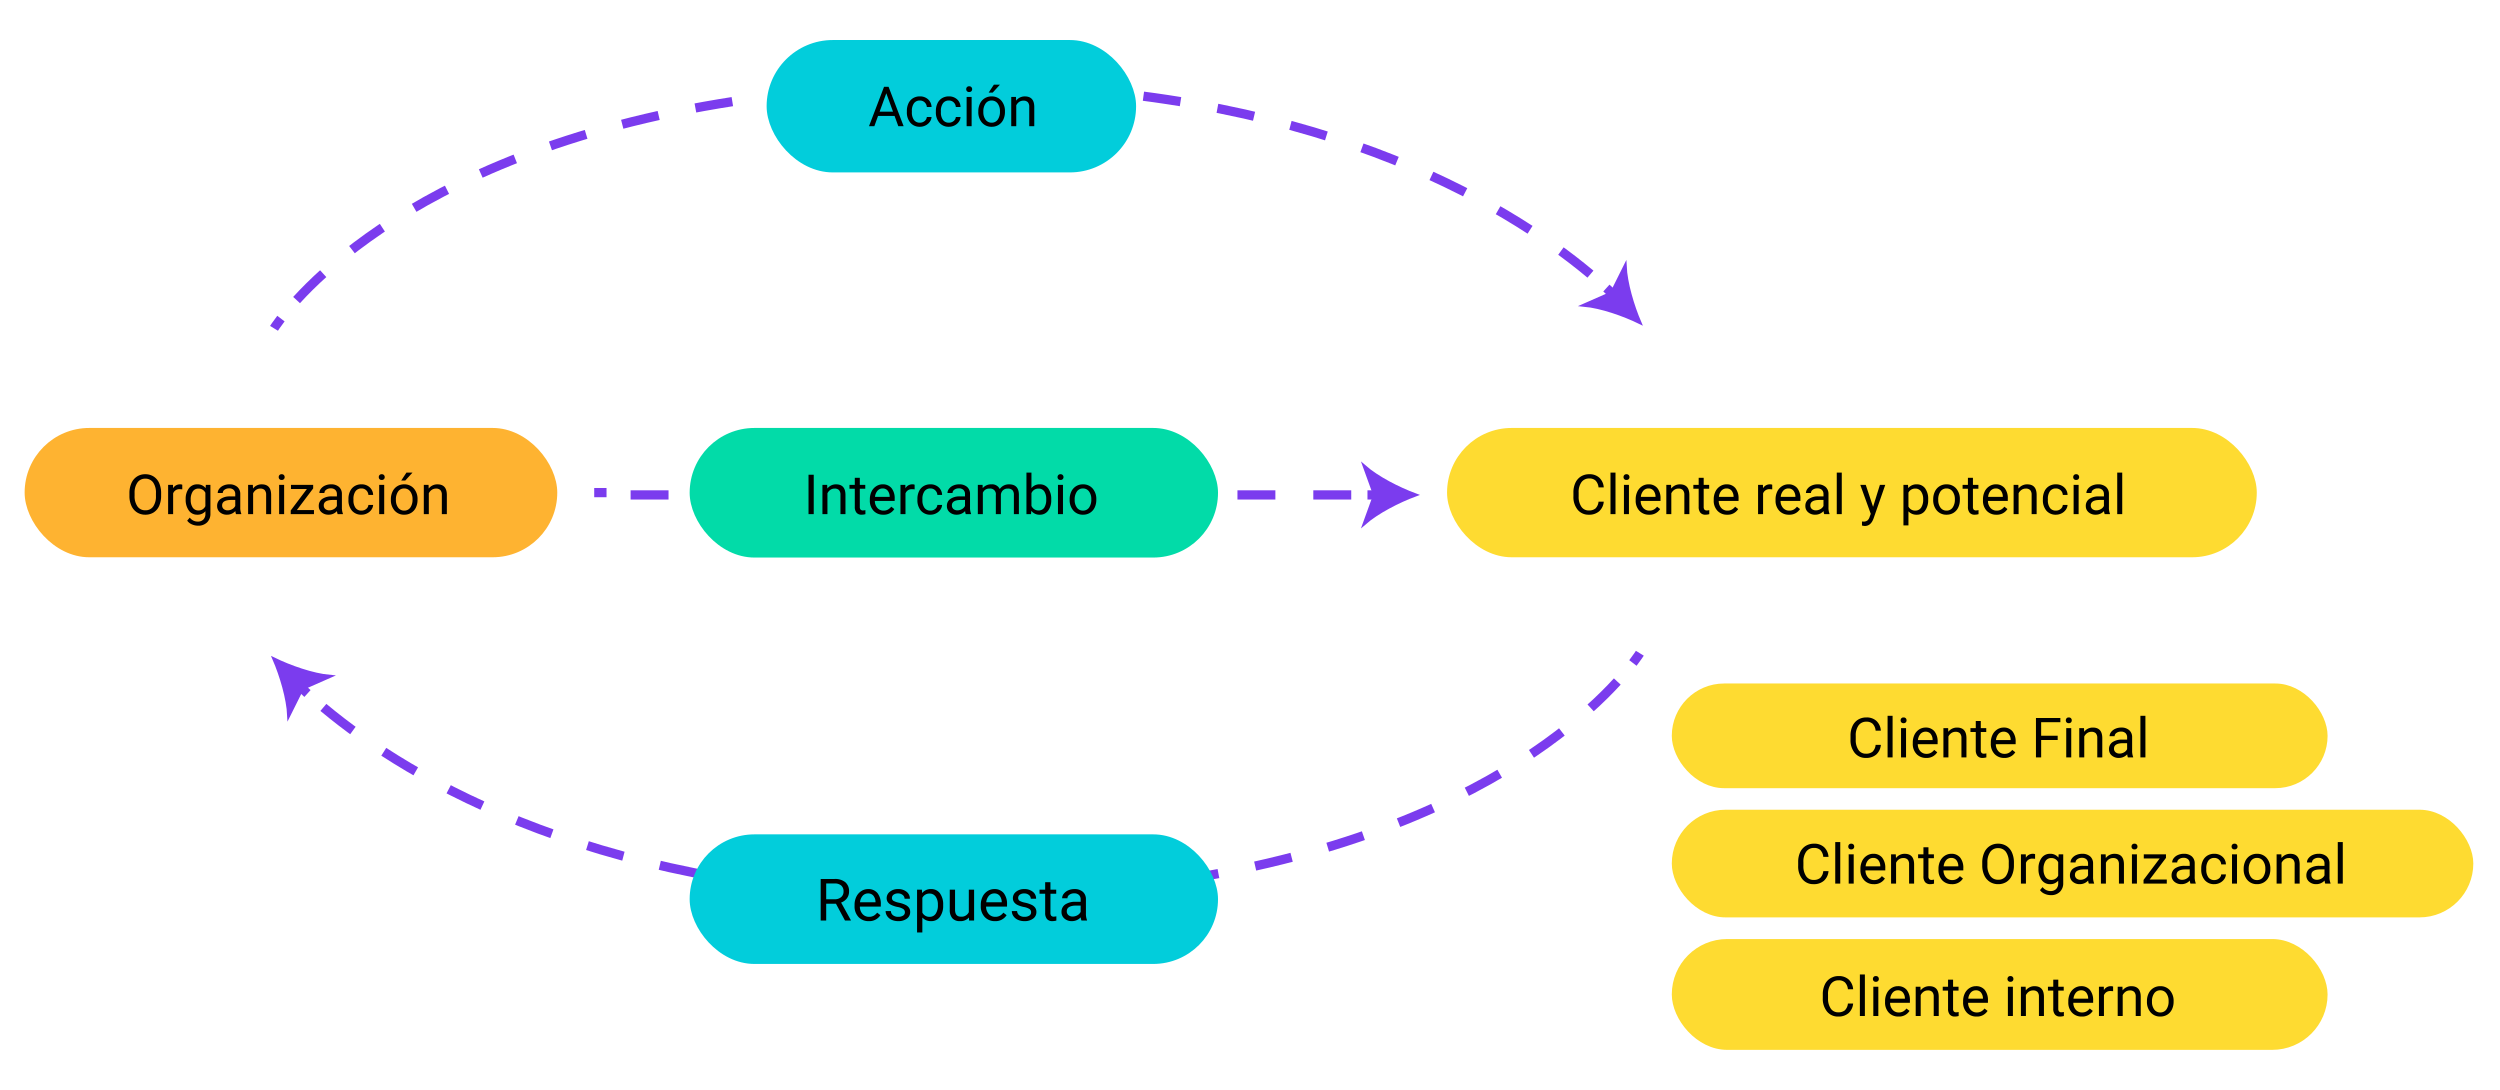 <svg xmlns="http://www.w3.org/2000/svg" width="812" height="354" viewBox="0 0 812 354">
  <g id="Grupo_56567" data-name="Grupo 56567" transform="translate(9653 9901)">
    <g id="Grupo_56566" data-name="Grupo 56566" transform="translate(-10041 -11700)">
      <g id="Grupo_55841" data-name="Grupo 55841" transform="translate(8.395 5.452)">
        <g id="Grupo_55840" data-name="Grupo 55840" transform="translate(388 1807)">
          <rect id="Rectángulo_5761" data-name="Rectángulo 5761" width="213" height="34" rx="17" transform="translate(534.605 208.547)" fill="#fedb31"/>
          <rect id="Rectángulo_5762" data-name="Rectángulo 5762" width="260.331" height="34.97" rx="17.485" transform="translate(534.606 249.547)" fill="#fedb31"/>
          <rect id="Rectángulo_5763" data-name="Rectángulo 5763" width="213" height="36" rx="18" transform="translate(534.605 291.547)" fill="#fedb31"/>
          <g id="Grupo_55835" data-name="Grupo 55835" transform="translate(184.113 138.063)">
            <line id="Línea_145" data-name="Línea 145" x2="4" transform="translate(0.493 8.484)" fill="none" stroke="#7b3cee" stroke-miterlimit="10" stroke-width="3"/>
            <line id="Línea_146" data-name="Línea 146" x2="235.344" transform="translate(12.313 9.238)" fill="none" stroke="#7b3cee" stroke-miterlimit="10" stroke-width="3" stroke-dasharray="12.319 12.319"/>
            <line id="Línea_147" data-name="Línea 147" x2="3.886" transform="translate(251.646 9.238)" fill="none" stroke="#7b3cee" stroke-miterlimit="10" stroke-width="3"/>
            <g id="Grupo_55834" data-name="Grupo 55834" transform="translate(250.651)">
              <path id="Trazado_104229" data-name="Trazado 104229" d="M705.963,309.973c-5.517,2.047-12.362,5.54-16.605,9.24l3.342-9.24-3.342-9.238C693.6,304.435,700.447,307.928,705.963,309.973Z" transform="translate(-689.358 -300.735)" fill="#7b3cee" stroke="#7b3cee" stroke-width="1"/>
            </g>
          </g>
          <g id="Grupo_55837" data-name="Grupo 55837" transform="translate(80.605 14.155)">
            <path id="Trazado_104230" data-name="Trazado 104230" d="M142.469,229.722s.705-1.146,2.251-3.162" transform="translate(-142.469 -150.687)" fill="none" stroke="#7b3cee" stroke-miterlimit="10" stroke-width="3"/>
            <path id="Trazado_104231" data-name="Trazado 104231" d="M153.788,179.244c19.482-21.33,81.264-72.211,225.822-69.761,110.861,1.879,171.632,41.581,196.649,63.245" transform="translate(-146.458 -109.397)" fill="none" stroke="#7b3cee" stroke-miterlimit="10" stroke-width="3" stroke-dasharray="12.177 12.177"/>
            <path id="Trazado_104232" data-name="Trazado 104232" d="M810.724,211.238q1.532,1.394,2.838,2.65" transform="translate(-377.97 -145.287)" fill="none" stroke="#7b3cee" stroke-miterlimit="10" stroke-width="3"/>
            <g id="Grupo_55836" data-name="Grupo 55836" transform="translate(425.471 58.757)">
              <path id="Trazado_104233" data-name="Trazado 104233" d="M817.624,218.521c-5.29-2.579-12.542-5.121-18.147-5.638l8.992-3.959,4.377-8.794C813.1,205.753,815.3,213.117,817.624,218.521Z" transform="translate(-799.477 -200.129)" fill="#7b3cee" stroke="#7b3cee" stroke-width="1"/>
            </g>
          </g>
          <g id="Grupo_55839" data-name="Grupo 55839" transform="translate(80.605 198.718)">
            <path id="Trazado_104234" data-name="Trazado 104234" d="M826.275,394.4s-.705,1.146-2.251,3.162" transform="translate(-382.657 -394.397)" fill="none" stroke="#7b3cee" stroke-miterlimit="10" stroke-width="3"/>
            <path id="Trazado_104235" data-name="Trazado 104235" d="M586.277,408.587c-19.482,21.329-81.264,72.211-225.822,69.761-110.861-1.879-171.632-41.581-196.649-63.245" transform="translate(-149.988 -399.398)" fill="none" stroke="#7b3cee" stroke-miterlimit="10" stroke-width="3" stroke-dasharray="12.177 12.177"/>
            <path id="Trazado_104236" data-name="Trazado 104236" d="M157.7,413.16q-1.532-1.393-2.838-2.649" transform="translate(-146.836 -400.076)" fill="none" stroke="#7b3cee" stroke-miterlimit="10" stroke-width="3"/>
            <g id="Grupo_55838" data-name="Grupo 55838" transform="translate(0 1.887)">
              <path id="Trazado_104237" data-name="Trazado 104237" d="M142.469,397.311c5.29,2.579,12.542,5.121,18.147,5.638l-8.992,3.959-4.377,8.794C146.995,410.079,144.8,402.715,142.469,397.311Z" transform="translate(-142.469 -397.311)" fill="#7b3cee" stroke="#7b3cee" stroke-width="1"/>
            </g>
          </g>
          <rect id="Rectángulo_5764" data-name="Rectángulo 5764" width="120" height="43" rx="21.5" transform="translate(240.606 -0.453)" fill="#02cddb"/>
          <rect id="Rectángulo_5765" data-name="Rectángulo 5765" width="171.611" height="42.093" rx="21.047" transform="translate(215.606 125.548)" fill="#02dba8"/>
          <rect id="Rectángulo_5766" data-name="Rectángulo 5766" width="263" height="42" rx="21" transform="translate(461.606 125.547)" fill="#fedb31"/>
          <rect id="Rectángulo_5767" data-name="Rectángulo 5767" width="173" height="42" rx="21" transform="translate(-0.394 125.547)" fill="#feb331"/>
          <rect id="Rectángulo_5768" data-name="Rectángulo 5768" width="171.611" height="42.093" rx="21.047" transform="translate(215.605 257.548)" fill="#02cddb"/>
          <path id="Trazado_105370" data-name="Trazado 105370" d="M8.552-3.349H3.19L1.986,0H.246L5.133-12.8H6.609L11.5,0H9.773ZM3.7-4.729H8.051l-2.18-5.985ZM16.787-1.151a2.342,2.342,0,0,0,1.521-.527A1.855,1.855,0,0,0,19.028-3h1.538A2.949,2.949,0,0,1,20-1.441,3.7,3.7,0,0,1,18.62-.264a3.994,3.994,0,0,1-1.833.439,3.918,3.918,0,0,1-3.089-1.3,5.163,5.163,0,0,1-1.147-3.546v-.272a5.725,5.725,0,0,1,.51-2.47,3.883,3.883,0,0,1,1.463-1.679,4.157,4.157,0,0,1,2.254-.6,3.814,3.814,0,0,1,2.659.958A3.424,3.424,0,0,1,20.566-6.24H19.028a2.241,2.241,0,0,0-.7-1.516,2.174,2.174,0,0,0-1.551-.593,2.276,2.276,0,0,0-1.92.892,4.19,4.19,0,0,0-.681,2.58v.308a4.106,4.106,0,0,0,.677,2.531A2.287,2.287,0,0,0,16.787-1.151Zm9.422,0a2.342,2.342,0,0,0,1.521-.527A1.855,1.855,0,0,0,28.45-3h1.538a2.949,2.949,0,0,1-.562,1.556A3.7,3.7,0,0,1,28.042-.264a3.994,3.994,0,0,1-1.833.439,3.918,3.918,0,0,1-3.089-1.3,5.163,5.163,0,0,1-1.147-3.546v-.272a5.725,5.725,0,0,1,.51-2.47,3.883,3.883,0,0,1,1.463-1.679,4.157,4.157,0,0,1,2.254-.6,3.814,3.814,0,0,1,2.659.958A3.424,3.424,0,0,1,29.988-6.24H28.45a2.241,2.241,0,0,0-.7-1.516A2.174,2.174,0,0,0,26.2-8.35a2.276,2.276,0,0,0-1.92.892,4.19,4.19,0,0,0-.681,2.58v.308a4.106,4.106,0,0,0,.677,2.531A2.287,2.287,0,0,0,26.209-1.151ZM33.583,0H31.957V-9.51h1.626ZM31.825-12.032a.971.971,0,0,1,.242-.668.907.907,0,0,1,.716-.272.922.922,0,0,1,.721.272.96.96,0,0,1,.246.668.929.929,0,0,1-.246.659.938.938,0,0,1-.721.264.924.924,0,0,1-.716-.264A.938.938,0,0,1,31.825-12.032Zm3.929,7.189A5.617,5.617,0,0,1,36.3-7.356a4.1,4.1,0,0,1,1.529-1.723,4.163,4.163,0,0,1,2.237-.606,4.01,4.01,0,0,1,3.142,1.345,5.174,5.174,0,0,1,1.2,3.577v.114a5.666,5.666,0,0,1-.532,2.492A4.038,4.038,0,0,1,42.359-.439a4.211,4.211,0,0,1-2.272.615,4,4,0,0,1-3.133-1.345,5.147,5.147,0,0,1-1.2-3.56Zm1.635.193a4.068,4.068,0,0,0,.734,2.54,2.349,2.349,0,0,0,1.964.958,2.335,2.335,0,0,0,1.969-.971,4.449,4.449,0,0,0,.729-2.72,4.061,4.061,0,0,0-.743-2.536,2.361,2.361,0,0,0-1.973-.971,2.335,2.335,0,0,0-1.942.958A4.416,4.416,0,0,0,37.389-4.649ZM40.808-13.5h1.969l-2.355,2.584-1.31,0Zm7.181,3.99.053,1.2a3.465,3.465,0,0,1,2.848-1.371q3.015,0,3.041,3.4V0H52.3V-6.293a2.189,2.189,0,0,0-.47-1.521A1.884,1.884,0,0,0,50.4-8.306a2.347,2.347,0,0,0-1.389.422,2.865,2.865,0,0,0-.932,1.107V0H46.45V-9.51Z" transform="translate(273.606 27.547)"/>
          <path id="Trazado_105368" data-name="Trazado 105368" d="M11.329-5.985A7.916,7.916,0,0,1,10.7-2.7,4.793,4.793,0,0,1,8.9-.562,4.933,4.933,0,0,1,6.2.176,4.891,4.891,0,0,1,3.516-.567,4.908,4.908,0,0,1,1.7-2.685a7.6,7.6,0,0,1-.664-3.186v-.923a7.822,7.822,0,0,1,.642-3.261,4.891,4.891,0,0,1,1.815-2.167,4.87,4.87,0,0,1,2.685-.751,4.961,4.961,0,0,1,2.711.743A4.784,4.784,0,0,1,10.7-10.077a7.955,7.955,0,0,1,.633,3.283ZM9.65-6.812a5.738,5.738,0,0,0-.914-3.494,3.015,3.015,0,0,0-2.558-1.217,2.982,2.982,0,0,0-2.518,1.217,5.62,5.62,0,0,0-.945,3.379v.94a5.746,5.746,0,0,0,.927,3.467A3,3,0,0,0,6.2-1.257,2.983,2.983,0,0,0,8.728-2.448,5.714,5.714,0,0,0,9.65-5.862ZM18.2-8.051a4.873,4.873,0,0,0-.8-.062A2.143,2.143,0,0,0,15.231-6.75V0H13.605V-9.51h1.582l.026,1.1a2.532,2.532,0,0,1,2.268-1.274,1.661,1.661,0,0,1,.721.123ZM19.31-4.834a5.589,5.589,0,0,1,1.028-3.538,3.289,3.289,0,0,1,2.725-1.314,3.271,3.271,0,0,1,2.716,1.23l.079-1.055h1.485V-.229a3.869,3.869,0,0,1-1.094,2.909,4.038,4.038,0,0,1-2.94,1.063A4.891,4.891,0,0,1,21.3,3.3a3.465,3.465,0,0,1-1.5-1.2l.844-.976a3.18,3.18,0,0,0,2.558,1.292,2.491,2.491,0,0,0,1.85-.668,2.553,2.553,0,0,0,.664-1.881V-.949A3.342,3.342,0,0,1,23.045.176a3.248,3.248,0,0,1-2.7-1.345A5.876,5.876,0,0,1,19.31-4.834Zm1.635.185A4.264,4.264,0,0,0,21.6-2.123a2.142,2.142,0,0,0,1.846.918,2.382,2.382,0,0,0,2.259-1.4V-6.943a2.41,2.41,0,0,0-2.241-1.362,2.161,2.161,0,0,0-1.854.923A4.644,4.644,0,0,0,20.944-4.649ZM35.666,0a3.416,3.416,0,0,1-.229-1A3.628,3.628,0,0,1,32.73.176a3.357,3.357,0,0,1-2.307-.8,2.573,2.573,0,0,1-.9-2.017,2.688,2.688,0,0,1,1.129-2.307,5.325,5.325,0,0,1,3.177-.822h1.582v-.747a1.826,1.826,0,0,0-.51-1.358,2.049,2.049,0,0,0-1.5-.505,2.371,2.371,0,0,0-1.459.439,1.3,1.3,0,0,0-.589,1.063H29.716a2.244,2.244,0,0,1,.505-1.375A3.449,3.449,0,0,1,31.592-9.3a4.613,4.613,0,0,1,1.9-.387,3.759,3.759,0,0,1,2.575.822A2.964,2.964,0,0,1,37.037-6.6v4.377a5.351,5.351,0,0,0,.334,2.083V0Zm-2.7-1.239a2.858,2.858,0,0,0,1.45-.4,2.392,2.392,0,0,0,.993-1.028V-4.614H34.137q-2.988,0-2.988,1.749a1.48,1.48,0,0,0,.51,1.2A1.959,1.959,0,0,0,32.968-1.239ZM41.124-9.51l.053,1.2a3.465,3.465,0,0,1,2.848-1.371q3.015,0,3.041,3.4V0H45.439V-6.293a2.189,2.189,0,0,0-.47-1.521,1.884,1.884,0,0,0-1.437-.492,2.347,2.347,0,0,0-1.389.422,2.865,2.865,0,0,0-.932,1.107V0H39.586V-9.51ZM51.284,0H49.658V-9.51h1.626ZM49.526-12.032a.971.971,0,0,1,.242-.668.907.907,0,0,1,.716-.272.922.922,0,0,1,.721.272.96.96,0,0,1,.246.668.929.929,0,0,1-.246.659.938.938,0,0,1-.721.264.924.924,0,0,1-.716-.264A.938.938,0,0,1,49.526-12.032ZM55.415-1.327h5.563V0h-7.55V-1.2l5.247-6.97H53.508V-9.51h7.207v1.151ZM68.678,0a3.416,3.416,0,0,1-.229-1A3.628,3.628,0,0,1,65.742.176a3.357,3.357,0,0,1-2.307-.8,2.573,2.573,0,0,1-.9-2.017,2.688,2.688,0,0,1,1.129-2.307,5.325,5.325,0,0,1,3.177-.822h1.582v-.747a1.826,1.826,0,0,0-.51-1.358,2.049,2.049,0,0,0-1.5-.505,2.371,2.371,0,0,0-1.459.439,1.3,1.3,0,0,0-.589,1.063H62.728a2.244,2.244,0,0,1,.505-1.375A3.449,3.449,0,0,1,64.6-9.3a4.613,4.613,0,0,1,1.9-.387,3.759,3.759,0,0,1,2.575.822A2.964,2.964,0,0,1,70.049-6.6v4.377a5.351,5.351,0,0,0,.334,2.083V0Zm-2.7-1.239a2.858,2.858,0,0,0,1.45-.4,2.392,2.392,0,0,0,.993-1.028V-4.614H67.148q-2.988,0-2.988,1.749a1.48,1.48,0,0,0,.51,1.2A1.959,1.959,0,0,0,65.979-1.239Zm10.433.088a2.342,2.342,0,0,0,1.521-.527A1.855,1.855,0,0,0,78.653-3h1.538a2.949,2.949,0,0,1-.562,1.556A3.7,3.7,0,0,1,78.245-.264a3.994,3.994,0,0,1-1.833.439,3.918,3.918,0,0,1-3.089-1.3,5.163,5.163,0,0,1-1.147-3.546v-.272a5.725,5.725,0,0,1,.51-2.47,3.883,3.883,0,0,1,1.463-1.679,4.157,4.157,0,0,1,2.254-.6,3.814,3.814,0,0,1,2.659.958A3.424,3.424,0,0,1,80.191-6.24H78.653a2.241,2.241,0,0,0-.7-1.516A2.174,2.174,0,0,0,76.4-8.35a2.276,2.276,0,0,0-1.92.892,4.19,4.19,0,0,0-.681,2.58v.308a4.106,4.106,0,0,0,.677,2.531A2.287,2.287,0,0,0,76.412-1.151ZM83.786,0H82.16V-9.51h1.626ZM82.028-12.032a.971.971,0,0,1,.242-.668.907.907,0,0,1,.716-.272.922.922,0,0,1,.721.272.96.96,0,0,1,.246.668.929.929,0,0,1-.246.659.938.938,0,0,1-.721.264.924.924,0,0,1-.716-.264A.938.938,0,0,1,82.028-12.032Zm3.929,7.189a5.617,5.617,0,0,1,.549-2.514,4.1,4.1,0,0,1,1.529-1.723,4.163,4.163,0,0,1,2.237-.606,4.01,4.01,0,0,1,3.142,1.345,5.174,5.174,0,0,1,1.2,3.577v.114a5.666,5.666,0,0,1-.532,2.492A4.038,4.038,0,0,1,92.562-.439,4.211,4.211,0,0,1,90.29.176a4,4,0,0,1-3.133-1.345,5.147,5.147,0,0,1-1.2-3.56Zm1.635.193a4.068,4.068,0,0,0,.734,2.54,2.349,2.349,0,0,0,1.964.958,2.335,2.335,0,0,0,1.969-.971,4.449,4.449,0,0,0,.729-2.72,4.061,4.061,0,0,0-.743-2.536,2.361,2.361,0,0,0-1.973-.971,2.335,2.335,0,0,0-1.942.958A4.416,4.416,0,0,0,87.592-4.649ZM91.011-13.5h1.969l-2.355,2.584-1.31,0Zm7.181,3.99.053,1.2a3.465,3.465,0,0,1,2.848-1.371q3.015,0,3.041,3.4V0h-1.626V-6.293a2.189,2.189,0,0,0-.47-1.521,1.884,1.884,0,0,0-1.437-.492,2.347,2.347,0,0,0-1.389.422,2.865,2.865,0,0,0-.932,1.107V0H96.653V-9.51Z" transform="translate(32.606 153.548)"/>
          <path id="Trazado_105372" data-name="Trazado 105372" d="M10.9-4.061A4.708,4.708,0,0,1,9.4-.927,4.911,4.911,0,0,1,6.047.176,4.509,4.509,0,0,1,2.413-1.45,6.542,6.542,0,0,1,1.046-5.8v-1.23a7.291,7.291,0,0,1,.637-3.138,4.76,4.76,0,0,1,1.806-2.079A5.029,5.029,0,0,1,6.2-12.973a4.624,4.624,0,0,1,3.27,1.138A4.765,4.765,0,0,1,10.9-8.684H9.2a3.677,3.677,0,0,0-.954-2.222A2.885,2.885,0,0,0,6.2-11.593a3.019,3.019,0,0,0-2.536,1.2,5.492,5.492,0,0,0-.918,3.4v1.24a5.645,5.645,0,0,0,.87,3.316A2.812,2.812,0,0,0,6.047-1.2,3.247,3.247,0,0,0,8.2-1.841a3.536,3.536,0,0,0,1-2.219ZM14.713,0H13.087V-13.5h1.626Zm4.368,0H17.455V-9.51h1.626ZM17.323-12.032a.971.971,0,0,1,.242-.668.907.907,0,0,1,.716-.272A.922.922,0,0,1,19-12.7a.96.96,0,0,1,.246.668.929.929,0,0,1-.246.659.938.938,0,0,1-.721.264.924.924,0,0,1-.716-.264A.938.938,0,0,1,17.323-12.032ZM25.629.176a4.155,4.155,0,0,1-3.146-1.27,4.714,4.714,0,0,1-1.213-3.4v-.3a5.707,5.707,0,0,1,.541-2.527,4.217,4.217,0,0,1,1.512-1.74,3.8,3.8,0,0,1,2.1-.628A3.562,3.562,0,0,1,28.31-8.464a5.289,5.289,0,0,1,1.028,3.5v.677H22.9a3.38,3.38,0,0,0,.822,2.272,2.583,2.583,0,0,0,2,.866A2.832,2.832,0,0,0,27.176-1.5a3.666,3.666,0,0,0,1.046-.932l.993.773A3.993,3.993,0,0,1,25.629.176Zm-.2-8.525a2.169,2.169,0,0,0-1.652.716,3.482,3.482,0,0,0-.826,2.008h4.764v-.123a3.1,3.1,0,0,0-.668-1.92A2.042,2.042,0,0,0,25.427-8.35Zm7.33-1.16.053,1.2a3.465,3.465,0,0,1,2.848-1.371q3.015,0,3.041,3.4V0H37.072V-6.293a2.189,2.189,0,0,0-.47-1.521,1.884,1.884,0,0,0-1.437-.492,2.347,2.347,0,0,0-1.389.422,2.865,2.865,0,0,0-.932,1.107V0H31.219V-9.51Zm10.6-2.3v2.3h1.775v1.257H43.356v5.9a1.32,1.32,0,0,0,.237.858A1,1,0,0,0,44.4-1.2a3.937,3.937,0,0,0,.773-.105V0a4.742,4.742,0,0,1-1.248.175,2.025,2.025,0,0,1-1.644-.659,2.832,2.832,0,0,1-.554-1.872v-5.9H40V-9.51H41.73v-2.3ZM50.977.176a4.155,4.155,0,0,1-3.146-1.27,4.714,4.714,0,0,1-1.213-3.4v-.3a5.707,5.707,0,0,1,.541-2.527,4.217,4.217,0,0,1,1.512-1.74,3.8,3.8,0,0,1,2.1-.628,3.562,3.562,0,0,1,2.883,1.222,5.289,5.289,0,0,1,1.028,3.5v.677H48.243a3.38,3.38,0,0,0,.822,2.272,2.583,2.583,0,0,0,2,.866A2.832,2.832,0,0,0,52.523-1.5a3.666,3.666,0,0,0,1.046-.932l.993.773A3.993,3.993,0,0,1,50.977.176Zm-.2-8.525a2.169,2.169,0,0,0-1.652.716A3.482,3.482,0,0,0,48.3-5.625H53.06v-.123a3.1,3.1,0,0,0-.668-1.92A2.042,2.042,0,0,0,50.774-8.35Zm14.845.3a4.873,4.873,0,0,0-.8-.062A2.143,2.143,0,0,0,62.648-6.75V0H61.022V-9.51H62.6l.026,1.1A2.532,2.532,0,0,1,64.9-9.686a1.661,1.661,0,0,1,.721.123ZM71.06.176a4.155,4.155,0,0,1-3.146-1.27,4.714,4.714,0,0,1-1.213-3.4v-.3a5.707,5.707,0,0,1,.541-2.527,4.217,4.217,0,0,1,1.512-1.74,3.8,3.8,0,0,1,2.1-.628A3.562,3.562,0,0,1,73.74-8.464a5.289,5.289,0,0,1,1.028,3.5v.677H68.326a3.38,3.38,0,0,0,.822,2.272,2.583,2.583,0,0,0,2,.866A2.832,2.832,0,0,0,72.606-1.5a3.666,3.666,0,0,0,1.046-.932l.993.773A3.993,3.993,0,0,1,71.06.176Zm-.2-8.525a2.169,2.169,0,0,0-1.652.716,3.482,3.482,0,0,0-.826,2.008h4.764v-.123a3.1,3.1,0,0,0-.668-1.92A2.042,2.042,0,0,0,70.857-8.35ZM82.521,0a3.416,3.416,0,0,1-.229-1A3.628,3.628,0,0,1,79.585.176a3.357,3.357,0,0,1-2.307-.8,2.573,2.573,0,0,1-.9-2.017,2.688,2.688,0,0,1,1.129-2.307,5.325,5.325,0,0,1,3.177-.822h1.582v-.747a1.826,1.826,0,0,0-.51-1.358,2.049,2.049,0,0,0-1.5-.505,2.371,2.371,0,0,0-1.459.439,1.3,1.3,0,0,0-.589,1.063H76.57a2.244,2.244,0,0,1,.505-1.375A3.449,3.449,0,0,1,78.447-9.3a4.613,4.613,0,0,1,1.9-.387,3.759,3.759,0,0,1,2.575.822A2.964,2.964,0,0,1,83.892-6.6v4.377a5.351,5.351,0,0,0,.334,2.083V0Zm-2.7-1.239a2.858,2.858,0,0,0,1.45-.4,2.392,2.392,0,0,0,.993-1.028V-4.614H80.991Q78-4.614,78-2.865a1.48,1.48,0,0,0,.51,1.2A1.959,1.959,0,0,0,79.822-1.239ZM88.207,0H86.581V-13.5h1.626ZM98.376-2.382l2.215-7.128h1.74L98.508,1.468q-.888,2.373-2.821,2.373l-.308-.026L94.772,3.7V2.382l.439.035A2.164,2.164,0,0,0,96.5,2.083,2.417,2.417,0,0,0,97.26.861l.36-.967-3.393-9.4H96Zm17.895-2.268a5.694,5.694,0,0,1-.993,3.5A3.183,3.183,0,0,1,112.588.176a3.488,3.488,0,0,1-2.725-1.1V3.656h-1.626V-9.51h1.485l.079,1.055a3.35,3.35,0,0,1,2.76-1.23,3.243,3.243,0,0,1,2.711,1.292,5.756,5.756,0,0,1,1,3.595Zm-1.626-.185a4.2,4.2,0,0,0-.686-2.54,2.208,2.208,0,0,0-1.881-.932A2.39,2.39,0,0,0,109.863-7v4.544a2.4,2.4,0,0,0,2.232,1.3,2.2,2.2,0,0,0,1.859-.927A4.587,4.587,0,0,0,114.645-4.834Zm3.261-.009a5.617,5.617,0,0,1,.549-2.514,4.1,4.1,0,0,1,1.529-1.723,4.163,4.163,0,0,1,2.237-.606,4.01,4.01,0,0,1,3.142,1.345,5.174,5.174,0,0,1,1.2,3.577v.114a5.666,5.666,0,0,1-.532,2.492A4.038,4.038,0,0,1,124.51-.439a4.211,4.211,0,0,1-2.272.615A4,4,0,0,1,119.1-1.169a5.147,5.147,0,0,1-1.2-3.56Zm1.635.193a4.068,4.068,0,0,0,.734,2.54,2.349,2.349,0,0,0,1.964.958,2.335,2.335,0,0,0,1.969-.971,4.449,4.449,0,0,0,.729-2.72,4.061,4.061,0,0,0-.743-2.536,2.361,2.361,0,0,0-1.973-.971,2.335,2.335,0,0,0-1.942.958A4.416,4.416,0,0,0,119.54-4.649Zm11.268-7.163v2.3h1.775v1.257h-1.775v5.9a1.32,1.32,0,0,0,.237.858,1,1,0,0,0,.809.286,3.937,3.937,0,0,0,.773-.105V0a4.742,4.742,0,0,1-1.248.175,2.025,2.025,0,0,1-1.644-.659,2.832,2.832,0,0,1-.554-1.872v-5.9H127.45V-9.51h1.731v-2.3ZM138.428.176a4.155,4.155,0,0,1-3.146-1.27,4.714,4.714,0,0,1-1.213-3.4v-.3a5.707,5.707,0,0,1,.541-2.527,4.217,4.217,0,0,1,1.512-1.74,3.8,3.8,0,0,1,2.1-.628,3.562,3.562,0,0,1,2.883,1.222,5.289,5.289,0,0,1,1.028,3.5v.677h-6.442a3.38,3.38,0,0,0,.822,2.272,2.583,2.583,0,0,0,2,.866,2.832,2.832,0,0,0,1.459-.352,3.666,3.666,0,0,0,1.046-.932l.993.773A3.993,3.993,0,0,1,138.428.176Zm-.2-8.525a2.169,2.169,0,0,0-1.652.716,3.482,3.482,0,0,0-.826,2.008h4.764v-.123a3.1,3.1,0,0,0-.668-1.92A2.042,2.042,0,0,0,138.226-8.35Zm7.33-1.16.053,1.2a3.465,3.465,0,0,1,2.848-1.371q3.015,0,3.041,3.4V0h-1.626V-6.293a2.189,2.189,0,0,0-.47-1.521,1.884,1.884,0,0,0-1.437-.492,2.347,2.347,0,0,0-1.389.422,2.865,2.865,0,0,0-.932,1.107V0h-1.626V-9.51Zm12.208,8.358a2.342,2.342,0,0,0,1.521-.527A1.855,1.855,0,0,0,160-3h1.538a2.949,2.949,0,0,1-.562,1.556A3.7,3.7,0,0,1,159.6-.264a3.994,3.994,0,0,1-1.833.439,3.918,3.918,0,0,1-3.089-1.3,5.163,5.163,0,0,1-1.147-3.546v-.272a5.725,5.725,0,0,1,.51-2.47A3.883,3.883,0,0,1,155.5-9.088a4.157,4.157,0,0,1,2.254-.6,3.814,3.814,0,0,1,2.659.958,3.424,3.424,0,0,1,1.129,2.487H160a2.241,2.241,0,0,0-.7-1.516,2.174,2.174,0,0,0-1.551-.593,2.276,2.276,0,0,0-1.92.892,4.19,4.19,0,0,0-.681,2.58v.308a4.106,4.106,0,0,0,.677,2.531A2.287,2.287,0,0,0,157.764-1.151ZM165.138,0h-1.626V-9.51h1.626ZM163.38-12.032a.971.971,0,0,1,.242-.668.907.907,0,0,1,.716-.272.922.922,0,0,1,.721.272.96.96,0,0,1,.246.668.929.929,0,0,1-.246.659.938.938,0,0,1-.721.264.924.924,0,0,1-.716-.264A.938.938,0,0,1,163.38-12.032ZM173.61,0a3.416,3.416,0,0,1-.229-1A3.628,3.628,0,0,1,170.675.176a3.357,3.357,0,0,1-2.307-.8,2.573,2.573,0,0,1-.9-2.017A2.688,2.688,0,0,1,168.6-4.944a5.325,5.325,0,0,1,3.177-.822h1.582v-.747a1.826,1.826,0,0,0-.51-1.358,2.049,2.049,0,0,0-1.5-.505,2.371,2.371,0,0,0-1.459.439,1.3,1.3,0,0,0-.589,1.063H167.66a2.244,2.244,0,0,1,.505-1.375,3.449,3.449,0,0,1,1.371-1.05,4.613,4.613,0,0,1,1.9-.387,3.759,3.759,0,0,1,2.575.822,2.964,2.964,0,0,1,.967,2.263v4.377a5.351,5.351,0,0,0,.334,2.083V0Zm-2.7-1.239a2.858,2.858,0,0,0,1.45-.4,2.392,2.392,0,0,0,.993-1.028V-4.614h-1.274q-2.988,0-2.988,1.749a1.48,1.48,0,0,0,.51,1.2A1.959,1.959,0,0,0,170.912-1.239ZM179.3,0h-1.626V-13.5H179.3Z" transform="translate(501.605 153.548)"/>
          <path id="Trazado_105373" data-name="Trazado 105373" d="M10.9-4.061A4.708,4.708,0,0,1,9.4-.927,4.911,4.911,0,0,1,6.047.176,4.509,4.509,0,0,1,2.413-1.45,6.542,6.542,0,0,1,1.046-5.8v-1.23a7.291,7.291,0,0,1,.637-3.138,4.76,4.76,0,0,1,1.806-2.079A5.029,5.029,0,0,1,6.2-12.973a4.624,4.624,0,0,1,3.27,1.138A4.765,4.765,0,0,1,10.9-8.684H9.2a3.677,3.677,0,0,0-.954-2.222A2.885,2.885,0,0,0,6.2-11.593a3.019,3.019,0,0,0-2.536,1.2,5.492,5.492,0,0,0-.918,3.4v1.24a5.645,5.645,0,0,0,.87,3.316A2.812,2.812,0,0,0,6.047-1.2,3.247,3.247,0,0,0,8.2-1.841a3.536,3.536,0,0,0,1-2.219ZM14.713,0H13.087V-13.5h1.626Zm4.368,0H17.455V-9.51h1.626ZM17.323-12.032a.971.971,0,0,1,.242-.668.907.907,0,0,1,.716-.272A.922.922,0,0,1,19-12.7a.96.96,0,0,1,.246.668.929.929,0,0,1-.246.659.938.938,0,0,1-.721.264.924.924,0,0,1-.716-.264A.938.938,0,0,1,17.323-12.032ZM25.629.176a4.155,4.155,0,0,1-3.146-1.27,4.714,4.714,0,0,1-1.213-3.4v-.3a5.707,5.707,0,0,1,.541-2.527,4.217,4.217,0,0,1,1.512-1.74,3.8,3.8,0,0,1,2.1-.628A3.562,3.562,0,0,1,28.31-8.464a5.289,5.289,0,0,1,1.028,3.5v.677H22.9a3.38,3.38,0,0,0,.822,2.272,2.583,2.583,0,0,0,2,.866A2.832,2.832,0,0,0,27.176-1.5a3.666,3.666,0,0,0,1.046-.932l.993.773A3.993,3.993,0,0,1,25.629.176Zm-.2-8.525a2.169,2.169,0,0,0-1.652.716,3.482,3.482,0,0,0-.826,2.008h4.764v-.123a3.1,3.1,0,0,0-.668-1.92A2.042,2.042,0,0,0,25.427-8.35Zm7.33-1.16.053,1.2a3.465,3.465,0,0,1,2.848-1.371q3.015,0,3.041,3.4V0H37.072V-6.293a2.189,2.189,0,0,0-.47-1.521,1.884,1.884,0,0,0-1.437-.492,2.347,2.347,0,0,0-1.389.422,2.865,2.865,0,0,0-.932,1.107V0H31.219V-9.51Zm10.6-2.3v2.3h1.775v1.257H43.356v5.9a1.32,1.32,0,0,0,.237.858A1,1,0,0,0,44.4-1.2a3.937,3.937,0,0,0,.773-.105V0a4.742,4.742,0,0,1-1.248.175,2.025,2.025,0,0,1-1.644-.659,2.832,2.832,0,0,1-.554-1.872v-5.9H40V-9.51H41.73v-2.3ZM50.977.176a4.155,4.155,0,0,1-3.146-1.27,4.714,4.714,0,0,1-1.213-3.4v-.3a5.707,5.707,0,0,1,.541-2.527,4.217,4.217,0,0,1,1.512-1.74,3.8,3.8,0,0,1,2.1-.628,3.562,3.562,0,0,1,2.883,1.222,5.289,5.289,0,0,1,1.028,3.5v.677H48.243a3.38,3.38,0,0,0,.822,2.272,2.583,2.583,0,0,0,2,.866A2.832,2.832,0,0,0,52.523-1.5a3.666,3.666,0,0,0,1.046-.932l.993.773A3.993,3.993,0,0,1,50.977.176Zm-.2-8.525a2.169,2.169,0,0,0-1.652.716A3.482,3.482,0,0,0,48.3-5.625H53.06v-.123a3.1,3.1,0,0,0-.668-1.92A2.042,2.042,0,0,0,50.774-8.35Zm17.561,2.7h-5.37V0H61.277V-12.8h7.928v1.38h-6.24v4.386h5.37ZM72.738,0H71.112V-9.51h1.626ZM70.98-12.032a.971.971,0,0,1,.242-.668.907.907,0,0,1,.716-.272.922.922,0,0,1,.721.272.96.96,0,0,1,.246.668.929.929,0,0,1-.246.659.938.938,0,0,1-.721.264.924.924,0,0,1-.716-.264A.938.938,0,0,1,70.98-12.032Zm5.9,2.522.053,1.2a3.465,3.465,0,0,1,2.848-1.371q3.015,0,3.041,3.4V0H81.193V-6.293a2.189,2.189,0,0,0-.47-1.521,1.884,1.884,0,0,0-1.437-.492,2.347,2.347,0,0,0-1.389.422,2.865,2.865,0,0,0-.932,1.107V0H75.34V-9.51ZM91.143,0a3.416,3.416,0,0,1-.229-1A3.628,3.628,0,0,1,88.207.176,3.357,3.357,0,0,1,85.9-.62,2.573,2.573,0,0,1,85-2.637a2.688,2.688,0,0,1,1.129-2.307,5.325,5.325,0,0,1,3.177-.822h1.582v-.747a1.826,1.826,0,0,0-.51-1.358,2.049,2.049,0,0,0-1.5-.505,2.371,2.371,0,0,0-1.459.439,1.3,1.3,0,0,0-.589,1.063H85.192A2.244,2.244,0,0,1,85.7-8.249,3.449,3.449,0,0,1,87.069-9.3a4.613,4.613,0,0,1,1.9-.387,3.759,3.759,0,0,1,2.575.822A2.964,2.964,0,0,1,92.514-6.6v4.377a5.351,5.351,0,0,0,.334,2.083V0Zm-2.7-1.239a2.858,2.858,0,0,0,1.45-.4,2.392,2.392,0,0,0,.993-1.028V-4.614H89.613q-2.988,0-2.988,1.749a1.48,1.48,0,0,0,.51,1.2A1.959,1.959,0,0,0,88.444-1.239ZM96.829,0H95.2V-13.5h1.626Z" transform="translate(591.606 232.547)"/>
          <path id="Trazado_105374" data-name="Trazado 105374" d="M10.9-4.061A4.708,4.708,0,0,1,9.4-.927,4.911,4.911,0,0,1,6.047.176,4.509,4.509,0,0,1,2.413-1.45,6.542,6.542,0,0,1,1.046-5.8v-1.23a7.291,7.291,0,0,1,.637-3.138,4.76,4.76,0,0,1,1.806-2.079A5.029,5.029,0,0,1,6.2-12.973a4.624,4.624,0,0,1,3.27,1.138A4.765,4.765,0,0,1,10.9-8.684H9.2a3.677,3.677,0,0,0-.954-2.222A2.885,2.885,0,0,0,6.2-11.593a3.019,3.019,0,0,0-2.536,1.2,5.492,5.492,0,0,0-.918,3.4v1.24a5.645,5.645,0,0,0,.87,3.316A2.812,2.812,0,0,0,6.047-1.2,3.247,3.247,0,0,0,8.2-1.841a3.536,3.536,0,0,0,1-2.219ZM14.713,0H13.087V-13.5h1.626Zm4.368,0H17.455V-9.51h1.626ZM17.323-12.032a.971.971,0,0,1,.242-.668.907.907,0,0,1,.716-.272A.922.922,0,0,1,19-12.7a.96.96,0,0,1,.246.668.929.929,0,0,1-.246.659.938.938,0,0,1-.721.264.924.924,0,0,1-.716-.264A.938.938,0,0,1,17.323-12.032ZM25.629.176a4.155,4.155,0,0,1-3.146-1.27,4.714,4.714,0,0,1-1.213-3.4v-.3a5.707,5.707,0,0,1,.541-2.527,4.217,4.217,0,0,1,1.512-1.74,3.8,3.8,0,0,1,2.1-.628A3.562,3.562,0,0,1,28.31-8.464a5.289,5.289,0,0,1,1.028,3.5v.677H22.9a3.38,3.38,0,0,0,.822,2.272,2.583,2.583,0,0,0,2,.866A2.832,2.832,0,0,0,27.176-1.5a3.666,3.666,0,0,0,1.046-.932l.993.773A3.993,3.993,0,0,1,25.629.176Zm-.2-8.525a2.169,2.169,0,0,0-1.652.716,3.482,3.482,0,0,0-.826,2.008h4.764v-.123a3.1,3.1,0,0,0-.668-1.92A2.042,2.042,0,0,0,25.427-8.35Zm7.33-1.16.053,1.2a3.465,3.465,0,0,1,2.848-1.371q3.015,0,3.041,3.4V0H37.072V-6.293a2.189,2.189,0,0,0-.47-1.521,1.884,1.884,0,0,0-1.437-.492,2.347,2.347,0,0,0-1.389.422,2.865,2.865,0,0,0-.932,1.107V0H31.219V-9.51Zm10.6-2.3v2.3h1.775v1.257H43.356v5.9a1.32,1.32,0,0,0,.237.858A1,1,0,0,0,44.4-1.2a3.937,3.937,0,0,0,.773-.105V0a4.742,4.742,0,0,1-1.248.175,2.025,2.025,0,0,1-1.644-.659,2.832,2.832,0,0,1-.554-1.872v-5.9H40V-9.51H41.73v-2.3ZM50.977.176a4.155,4.155,0,0,1-3.146-1.27,4.714,4.714,0,0,1-1.213-3.4v-.3a5.707,5.707,0,0,1,.541-2.527,4.217,4.217,0,0,1,1.512-1.74,3.8,3.8,0,0,1,2.1-.628,3.562,3.562,0,0,1,2.883,1.222,5.289,5.289,0,0,1,1.028,3.5v.677H48.243a3.38,3.38,0,0,0,.822,2.272,2.583,2.583,0,0,0,2,.866A2.832,2.832,0,0,0,52.523-1.5a3.666,3.666,0,0,0,1.046-.932l.993.773A3.993,3.993,0,0,1,50.977.176Zm-.2-8.525a2.169,2.169,0,0,0-1.652.716A3.482,3.482,0,0,0,48.3-5.625H53.06v-.123a3.1,3.1,0,0,0-.668-1.92A2.042,2.042,0,0,0,50.774-8.35ZM71.121-5.985A7.916,7.916,0,0,1,70.488-2.7,4.793,4.793,0,0,1,68.7-.562a4.933,4.933,0,0,1-2.707.738,4.891,4.891,0,0,1-2.681-.743,4.908,4.908,0,0,1-1.815-2.118,7.6,7.6,0,0,1-.664-3.186v-.923a7.822,7.822,0,0,1,.642-3.261,4.891,4.891,0,0,1,1.815-2.167,4.87,4.87,0,0,1,2.685-.751,4.961,4.961,0,0,1,2.711.743,4.784,4.784,0,0,1,1.806,2.153,7.955,7.955,0,0,1,.633,3.283Zm-1.679-.826a5.738,5.738,0,0,0-.914-3.494,3.015,3.015,0,0,0-2.558-1.217,2.982,2.982,0,0,0-2.518,1.217,5.62,5.62,0,0,0-.945,3.379v.94a5.746,5.746,0,0,0,.927,3.467,3,3,0,0,0,2.553,1.261A2.983,2.983,0,0,0,68.52-2.448a5.714,5.714,0,0,0,.923-3.415Zm8.552-1.239a4.873,4.873,0,0,0-.8-.062A2.143,2.143,0,0,0,75.023-6.75V0H73.4V-9.51h1.582l.026,1.1a2.532,2.532,0,0,1,2.268-1.274,1.661,1.661,0,0,1,.721.123ZM79.1-4.834A5.589,5.589,0,0,1,80.13-8.372a3.289,3.289,0,0,1,2.725-1.314,3.271,3.271,0,0,1,2.716,1.23l.079-1.055h1.485V-.229a3.869,3.869,0,0,1-1.094,2.909A4.038,4.038,0,0,1,83.1,3.744,4.891,4.891,0,0,1,81.088,3.3a3.465,3.465,0,0,1-1.5-1.2l.844-.976a3.18,3.18,0,0,0,2.558,1.292,2.491,2.491,0,0,0,1.85-.668A2.553,2.553,0,0,0,85.5-.132V-.949A3.342,3.342,0,0,1,82.837.176a3.248,3.248,0,0,1-2.7-1.345A5.876,5.876,0,0,1,79.1-4.834Zm1.635.185A4.264,4.264,0,0,0,81.4-2.123a2.142,2.142,0,0,0,1.846.918A2.382,2.382,0,0,0,85.5-2.6V-6.943a2.41,2.41,0,0,0-2.241-1.362,2.161,2.161,0,0,0-1.854.923A4.644,4.644,0,0,0,80.736-4.649ZM95.458,0a3.416,3.416,0,0,1-.229-1A3.628,3.628,0,0,1,92.522.176a3.357,3.357,0,0,1-2.307-.8,2.573,2.573,0,0,1-.9-2.017,2.688,2.688,0,0,1,1.129-2.307,5.325,5.325,0,0,1,3.177-.822H95.2v-.747a1.826,1.826,0,0,0-.51-1.358,2.049,2.049,0,0,0-1.5-.505,2.371,2.371,0,0,0-1.459.439,1.3,1.3,0,0,0-.589,1.063H89.508a2.244,2.244,0,0,1,.505-1.375A3.449,3.449,0,0,1,91.384-9.3a4.613,4.613,0,0,1,1.9-.387,3.759,3.759,0,0,1,2.575.822A2.964,2.964,0,0,1,96.829-6.6v4.377a5.351,5.351,0,0,0,.334,2.083V0Zm-2.7-1.239a2.858,2.858,0,0,0,1.45-.4A2.392,2.392,0,0,0,95.2-2.663V-4.614H93.929q-2.988,0-2.988,1.749a1.48,1.48,0,0,0,.51,1.2A1.959,1.959,0,0,0,92.76-1.239Zm8.156-8.271.053,1.2a3.465,3.465,0,0,1,2.848-1.371q3.015,0,3.041,3.4V0h-1.626V-6.293a2.189,2.189,0,0,0-.47-1.521,1.884,1.884,0,0,0-1.437-.492,2.347,2.347,0,0,0-1.389.422A2.865,2.865,0,0,0,101-6.776V0H99.378V-9.51ZM111.076,0H109.45V-9.51h1.626Zm-1.758-12.032a.971.971,0,0,1,.242-.668.907.907,0,0,1,.716-.272A.922.922,0,0,1,111-12.7a.96.96,0,0,1,.246.668.929.929,0,0,1-.246.659.938.938,0,0,1-.721.264.924.924,0,0,1-.716-.264A.938.938,0,0,1,109.318-12.032Zm5.889,10.705h5.563V0h-7.55V-1.2l5.247-6.97H113.3V-9.51h7.207v1.151ZM128.47,0a3.416,3.416,0,0,1-.229-1A3.628,3.628,0,0,1,125.534.176a3.357,3.357,0,0,1-2.307-.8,2.573,2.573,0,0,1-.9-2.017,2.688,2.688,0,0,1,1.129-2.307,5.325,5.325,0,0,1,3.177-.822h1.582v-.747a1.826,1.826,0,0,0-.51-1.358,2.049,2.049,0,0,0-1.5-.505,2.371,2.371,0,0,0-1.459.439,1.3,1.3,0,0,0-.589,1.063H122.52a2.244,2.244,0,0,1,.505-1.375A3.449,3.449,0,0,1,124.4-9.3a4.613,4.613,0,0,1,1.9-.387,3.759,3.759,0,0,1,2.575.822,2.964,2.964,0,0,1,.967,2.263v4.377a5.351,5.351,0,0,0,.334,2.083V0Zm-2.7-1.239a2.858,2.858,0,0,0,1.45-.4,2.392,2.392,0,0,0,.993-1.028V-4.614H126.94q-2.988,0-2.988,1.749a1.48,1.48,0,0,0,.51,1.2A1.959,1.959,0,0,0,125.771-1.239Zm10.433.088a2.342,2.342,0,0,0,1.521-.527A1.855,1.855,0,0,0,138.445-3h1.538a2.949,2.949,0,0,1-.562,1.556,3.7,3.7,0,0,1-1.384,1.178A3.994,3.994,0,0,1,136.2.176a3.918,3.918,0,0,1-3.089-1.3,5.163,5.163,0,0,1-1.147-3.546v-.272a5.725,5.725,0,0,1,.51-2.47,3.883,3.883,0,0,1,1.463-1.679,4.157,4.157,0,0,1,2.254-.6,3.814,3.814,0,0,1,2.659.958,3.424,3.424,0,0,1,1.129,2.487h-1.538a2.241,2.241,0,0,0-.7-1.516A2.174,2.174,0,0,0,136.2-8.35a2.276,2.276,0,0,0-1.92.892,4.19,4.19,0,0,0-.681,2.58v.308a4.106,4.106,0,0,0,.677,2.531A2.287,2.287,0,0,0,136.2-1.151ZM143.578,0h-1.626V-9.51h1.626ZM141.82-12.032a.971.971,0,0,1,.242-.668.907.907,0,0,1,.716-.272.922.922,0,0,1,.721.272.96.96,0,0,1,.246.668.929.929,0,0,1-.246.659.938.938,0,0,1-.721.264.924.924,0,0,1-.716-.264A.938.938,0,0,1,141.82-12.032Zm3.929,7.189a5.617,5.617,0,0,1,.549-2.514,4.1,4.1,0,0,1,1.529-1.723,4.163,4.163,0,0,1,2.237-.606,4.01,4.01,0,0,1,3.142,1.345,5.174,5.174,0,0,1,1.2,3.577v.114a5.666,5.666,0,0,1-.532,2.492,4.038,4.038,0,0,1-1.521,1.718,4.211,4.211,0,0,1-2.272.615,4,4,0,0,1-3.133-1.345,5.147,5.147,0,0,1-1.2-3.56Zm1.635.193a4.068,4.068,0,0,0,.734,2.54,2.349,2.349,0,0,0,1.964.958,2.335,2.335,0,0,0,1.969-.971,4.449,4.449,0,0,0,.729-2.72,4.061,4.061,0,0,0-.743-2.536,2.361,2.361,0,0,0-1.973-.971,2.335,2.335,0,0,0-1.942.958A4.416,4.416,0,0,0,147.384-4.649Zm10.6-4.86.053,1.2a3.465,3.465,0,0,1,2.848-1.371q3.015,0,3.041,3.4V0H162.3V-6.293a2.189,2.189,0,0,0-.47-1.521,1.884,1.884,0,0,0-1.437-.492A2.347,2.347,0,0,0,159-7.884a2.865,2.865,0,0,0-.932,1.107V0h-1.626V-9.51ZM172.248,0a3.416,3.416,0,0,1-.229-1A3.628,3.628,0,0,1,169.313.176a3.357,3.357,0,0,1-2.307-.8,2.573,2.573,0,0,1-.9-2.017,2.688,2.688,0,0,1,1.129-2.307,5.325,5.325,0,0,1,3.177-.822h1.582v-.747a1.826,1.826,0,0,0-.51-1.358,2.049,2.049,0,0,0-1.5-.505,2.371,2.371,0,0,0-1.459.439,1.3,1.3,0,0,0-.589,1.063H166.3a2.244,2.244,0,0,1,.505-1.375,3.449,3.449,0,0,1,1.371-1.05,4.613,4.613,0,0,1,1.9-.387,3.759,3.759,0,0,1,2.575.822,2.964,2.964,0,0,1,.967,2.263v4.377a5.351,5.351,0,0,0,.334,2.083V0Zm-2.7-1.239a2.858,2.858,0,0,0,1.45-.4,2.392,2.392,0,0,0,.993-1.028V-4.614h-1.274q-2.988,0-2.988,1.749a1.48,1.48,0,0,0,.51,1.2A1.959,1.959,0,0,0,169.55-1.239ZM177.935,0h-1.626V-13.5h1.626Z" transform="translate(574.606 273.548)"/>
          <path id="Trazado_105375" data-name="Trazado 105375" d="M10.9-4.061A4.708,4.708,0,0,1,9.4-.927,4.911,4.911,0,0,1,6.047.176,4.509,4.509,0,0,1,2.413-1.45,6.542,6.542,0,0,1,1.046-5.8v-1.23a7.291,7.291,0,0,1,.637-3.138,4.76,4.76,0,0,1,1.806-2.079A5.029,5.029,0,0,1,6.2-12.973a4.624,4.624,0,0,1,3.27,1.138A4.765,4.765,0,0,1,10.9-8.684H9.2a3.677,3.677,0,0,0-.954-2.222A2.885,2.885,0,0,0,6.2-11.593a3.019,3.019,0,0,0-2.536,1.2,5.492,5.492,0,0,0-.918,3.4v1.24a5.645,5.645,0,0,0,.87,3.316A2.812,2.812,0,0,0,6.047-1.2,3.247,3.247,0,0,0,8.2-1.841a3.536,3.536,0,0,0,1-2.219ZM14.713,0H13.087V-13.5h1.626Zm4.368,0H17.455V-9.51h1.626ZM17.323-12.032a.971.971,0,0,1,.242-.668.907.907,0,0,1,.716-.272A.922.922,0,0,1,19-12.7a.96.96,0,0,1,.246.668.929.929,0,0,1-.246.659.938.938,0,0,1-.721.264.924.924,0,0,1-.716-.264A.938.938,0,0,1,17.323-12.032ZM25.629.176a4.155,4.155,0,0,1-3.146-1.27,4.714,4.714,0,0,1-1.213-3.4v-.3a5.707,5.707,0,0,1,.541-2.527,4.217,4.217,0,0,1,1.512-1.74,3.8,3.8,0,0,1,2.1-.628A3.562,3.562,0,0,1,28.31-8.464a5.289,5.289,0,0,1,1.028,3.5v.677H22.9a3.38,3.38,0,0,0,.822,2.272,2.583,2.583,0,0,0,2,.866A2.832,2.832,0,0,0,27.176-1.5a3.666,3.666,0,0,0,1.046-.932l.993.773A3.993,3.993,0,0,1,25.629.176Zm-.2-8.525a2.169,2.169,0,0,0-1.652.716,3.482,3.482,0,0,0-.826,2.008h4.764v-.123a3.1,3.1,0,0,0-.668-1.92A2.042,2.042,0,0,0,25.427-8.35Zm7.33-1.16.053,1.2a3.465,3.465,0,0,1,2.848-1.371q3.015,0,3.041,3.4V0H37.072V-6.293a2.189,2.189,0,0,0-.47-1.521,1.884,1.884,0,0,0-1.437-.492,2.347,2.347,0,0,0-1.389.422,2.865,2.865,0,0,0-.932,1.107V0H31.219V-9.51Zm10.6-2.3v2.3h1.775v1.257H43.356v5.9a1.32,1.32,0,0,0,.237.858A1,1,0,0,0,44.4-1.2a3.937,3.937,0,0,0,.773-.105V0a4.742,4.742,0,0,1-1.248.175,2.025,2.025,0,0,1-1.644-.659,2.832,2.832,0,0,1-.554-1.872v-5.9H40V-9.51H41.73v-2.3ZM50.977.176a4.155,4.155,0,0,1-3.146-1.27,4.714,4.714,0,0,1-1.213-3.4v-.3a5.707,5.707,0,0,1,.541-2.527,4.217,4.217,0,0,1,1.512-1.74,3.8,3.8,0,0,1,2.1-.628,3.562,3.562,0,0,1,2.883,1.222,5.289,5.289,0,0,1,1.028,3.5v.677H48.243a3.38,3.38,0,0,0,.822,2.272,2.583,2.583,0,0,0,2,.866A2.832,2.832,0,0,0,52.523-1.5a3.666,3.666,0,0,0,1.046-.932l.993.773A3.993,3.993,0,0,1,50.977.176Zm-.2-8.525a2.169,2.169,0,0,0-1.652.716A3.482,3.482,0,0,0,48.3-5.625H53.06v-.123a3.1,3.1,0,0,0-.668-1.92A2.042,2.042,0,0,0,50.774-8.35ZM62.789,0H61.163V-9.51h1.626ZM61.031-12.032a.971.971,0,0,1,.242-.668.907.907,0,0,1,.716-.272.922.922,0,0,1,.721.272.96.96,0,0,1,.246.668.929.929,0,0,1-.246.659.938.938,0,0,1-.721.264.924.924,0,0,1-.716-.264A.938.938,0,0,1,61.031-12.032Zm5.9,2.522.053,1.2a3.465,3.465,0,0,1,2.848-1.371q3.015,0,3.041,3.4V0H71.244V-6.293a2.189,2.189,0,0,0-.47-1.521,1.884,1.884,0,0,0-1.437-.492,2.347,2.347,0,0,0-1.389.422,2.865,2.865,0,0,0-.932,1.107V0H65.391V-9.51Zm10.6-2.3v2.3H79.3v1.257H77.528v5.9a1.32,1.32,0,0,0,.237.858,1,1,0,0,0,.809.286,3.937,3.937,0,0,0,.773-.105V0A4.742,4.742,0,0,1,78.1.176a2.025,2.025,0,0,1-1.644-.659A2.832,2.832,0,0,1,75.9-2.355v-5.9H74.171V-9.51H75.9v-2.3ZM85.148.176A4.155,4.155,0,0,1,82-1.094a4.714,4.714,0,0,1-1.213-3.4v-.3a5.707,5.707,0,0,1,.541-2.527,4.217,4.217,0,0,1,1.512-1.74,3.8,3.8,0,0,1,2.1-.628,3.562,3.562,0,0,1,2.883,1.222,5.289,5.289,0,0,1,1.028,3.5v.677H82.415a3.38,3.38,0,0,0,.822,2.272,2.583,2.583,0,0,0,2,.866A2.832,2.832,0,0,0,86.7-1.5a3.666,3.666,0,0,0,1.046-.932l.993.773A3.993,3.993,0,0,1,85.148.176Zm-.2-8.525a2.169,2.169,0,0,0-1.652.716,3.482,3.482,0,0,0-.826,2.008h4.764v-.123a3.1,3.1,0,0,0-.668-1.92A2.042,2.042,0,0,0,84.946-8.35Zm10.389.3a4.873,4.873,0,0,0-.8-.062A2.143,2.143,0,0,0,92.364-6.75V0H90.738V-9.51H92.32l.026,1.1a2.532,2.532,0,0,1,2.268-1.274,1.661,1.661,0,0,1,.721.123ZM98.367-9.51l.053,1.2a3.465,3.465,0,0,1,2.848-1.371q3.015,0,3.041,3.4V0h-1.626V-6.293a2.189,2.189,0,0,0-.47-1.521,1.884,1.884,0,0,0-1.437-.492,2.347,2.347,0,0,0-1.389.422,2.865,2.865,0,0,0-.932,1.107V0H96.829V-9.51Zm7.963,4.667a5.617,5.617,0,0,1,.549-2.514,4.1,4.1,0,0,1,1.529-1.723,4.163,4.163,0,0,1,2.237-.606,4.01,4.01,0,0,1,3.142,1.345,5.174,5.174,0,0,1,1.2,3.577v.114a5.666,5.666,0,0,1-.532,2.492,4.038,4.038,0,0,1-1.521,1.718,4.211,4.211,0,0,1-2.272.615,4,4,0,0,1-3.133-1.345,5.147,5.147,0,0,1-1.2-3.56Zm1.635.193a4.068,4.068,0,0,0,.734,2.54,2.349,2.349,0,0,0,1.964.958,2.335,2.335,0,0,0,1.969-.971,4.449,4.449,0,0,0,.729-2.72,4.061,4.061,0,0,0-.743-2.536,2.361,2.361,0,0,0-1.973-.971,2.335,2.335,0,0,0-1.942.958A4.416,4.416,0,0,0,107.965-4.649Z" transform="translate(582.605 316.547)"/>
          <path id="Trazado_105371" data-name="Trazado 105371" d="M6.522-5.464H3.349V0H1.559V-13.508H6.03a5.293,5.293,0,0,1,3.511,1.039,3.738,3.738,0,0,1,1.229,3.024,3.636,3.636,0,0,1-.682,2.2,4.07,4.07,0,0,1-1.9,1.4L11.365-.111V0H9.454ZM3.349-6.921H6.086A3.087,3.087,0,0,0,8.2-7.609a2.326,2.326,0,0,0,.784-1.84,2.449,2.449,0,0,0-.747-1.924,3.162,3.162,0,0,0-2.157-.678H3.349ZM17.163.186a4.386,4.386,0,0,1-3.321-1.341,4.976,4.976,0,0,1-1.28-3.586v-.315a6.024,6.024,0,0,1,.571-2.667,4.451,4.451,0,0,1,1.6-1.837,4.012,4.012,0,0,1,2.222-.663,3.759,3.759,0,0,1,3.043,1.29,5.583,5.583,0,0,1,1.085,3.692v.714h-6.8a3.568,3.568,0,0,0,.867,2.4,2.727,2.727,0,0,0,2.111.914,2.989,2.989,0,0,0,1.54-.371,3.87,3.87,0,0,0,1.1-.983l1.048.816A4.215,4.215,0,0,1,17.163.186Zm-.213-9a2.289,2.289,0,0,0-1.744.756,3.675,3.675,0,0,0-.872,2.12h5.028v-.13a3.269,3.269,0,0,0-.705-2.027A2.155,2.155,0,0,0,16.95-8.813ZM28.908-2.663a1.263,1.263,0,0,0-.524-1.081,5.045,5.045,0,0,0-1.828-.663,8.641,8.641,0,0,1-2.069-.668A2.943,2.943,0,0,1,23.356-6a2.219,2.219,0,0,1-.366-1.28A2.6,2.6,0,0,1,24.033-9.37a4.076,4.076,0,0,1,2.667-.854,4.194,4.194,0,0,1,2.769.881,2.8,2.8,0,0,1,1.062,2.254H28.806a1.549,1.549,0,0,0-.6-1.215,2.242,2.242,0,0,0-1.508-.51,2.346,2.346,0,0,0-1.466.408,1.285,1.285,0,0,0-.529,1.067A1.041,1.041,0,0,0,25.2-6.4a6.05,6.05,0,0,0,1.777.6,9.257,9.257,0,0,1,2.083.687,3.038,3.038,0,0,1,1.183.96,2.361,2.361,0,0,1,.385,1.368A2.569,2.569,0,0,1,29.548-.626a4.514,4.514,0,0,1-2.792.812,5.055,5.055,0,0,1-2.134-.427A3.47,3.47,0,0,1,23.17-1.433a2.873,2.873,0,0,1-.524-1.656h1.716a1.777,1.777,0,0,0,.691,1.368,2.681,2.681,0,0,0,1.7.506,2.768,2.768,0,0,0,1.563-.394A1.212,1.212,0,0,0,28.908-2.663ZM41.34-4.908a6.011,6.011,0,0,1-1.048,3.692,3.36,3.36,0,0,1-2.839,1.4,3.681,3.681,0,0,1-2.876-1.16V3.859H32.86v-13.9h1.568l.083,1.113a3.536,3.536,0,0,1,2.913-1.3A3.423,3.423,0,0,1,40.287-8.86,6.076,6.076,0,0,1,41.34-5.065ZM39.624-5.1A4.435,4.435,0,0,0,38.9-7.784a2.331,2.331,0,0,0-1.985-.983,2.523,2.523,0,0,0-2.338,1.382v4.8a2.528,2.528,0,0,0,2.356,1.373A2.32,2.32,0,0,0,38.9-2.194,4.841,4.841,0,0,0,39.624-5.1ZM49.717-.993A3.646,3.646,0,0,1,46.776.186a3.12,3.12,0,0,1-2.445-.932,4.036,4.036,0,0,1-.849-2.76v-6.531H45.2v6.485q0,2.282,1.855,2.282a2.569,2.569,0,0,0,2.616-1.466v-7.3h1.716V0H49.754ZM58.16.186a4.386,4.386,0,0,1-3.321-1.341,4.976,4.976,0,0,1-1.28-3.586v-.315a6.024,6.024,0,0,1,.571-2.667,4.451,4.451,0,0,1,1.6-1.837,4.012,4.012,0,0,1,2.222-.663,3.759,3.759,0,0,1,3.043,1.29,5.583,5.583,0,0,1,1.085,3.692v.714h-6.8a3.568,3.568,0,0,0,.867,2.4,2.727,2.727,0,0,0,2.111.914,2.989,2.989,0,0,0,1.54-.371,3.869,3.869,0,0,0,1.1-.983l1.048.816A4.215,4.215,0,0,1,58.16.186Zm-.213-9a2.289,2.289,0,0,0-1.744.756,3.675,3.675,0,0,0-.872,2.12h5.028v-.13a3.269,3.269,0,0,0-.705-2.027A2.155,2.155,0,0,0,57.946-8.813ZM69.9-2.663a1.263,1.263,0,0,0-.524-1.081,5.045,5.045,0,0,0-1.828-.663,8.641,8.641,0,0,1-2.069-.668A2.943,2.943,0,0,1,64.352-6a2.219,2.219,0,0,1-.366-1.28A2.6,2.6,0,0,1,65.03-9.37a4.076,4.076,0,0,1,2.667-.854,4.194,4.194,0,0,1,2.769.881,2.8,2.8,0,0,1,1.062,2.254H69.8A1.549,1.549,0,0,0,69.2-8.3a2.242,2.242,0,0,0-1.508-.51,2.347,2.347,0,0,0-1.466.408A1.285,1.285,0,0,0,65.7-7.338a1.041,1.041,0,0,0,.492.937,6.05,6.05,0,0,0,1.777.6,9.257,9.257,0,0,1,2.083.687,3.038,3.038,0,0,1,1.183.96,2.361,2.361,0,0,1,.385,1.368A2.569,2.569,0,0,1,70.545-.626a4.514,4.514,0,0,1-2.792.812,5.055,5.055,0,0,1-2.134-.427,3.47,3.47,0,0,1-1.452-1.192,2.873,2.873,0,0,1-.524-1.656h1.716a1.777,1.777,0,0,0,.691,1.368,2.681,2.681,0,0,0,1.7.506,2.768,2.768,0,0,0,1.563-.394A1.212,1.212,0,0,0,69.9-2.663Zm6.281-9.806v2.431H78.06v1.327H76.186v6.233a1.393,1.393,0,0,0,.25.906,1.054,1.054,0,0,0,.854.3,4.155,4.155,0,0,0,.816-.111V0a5.005,5.005,0,0,1-1.317.184,2.137,2.137,0,0,1-1.735-.7,2.989,2.989,0,0,1-.584-1.976V-8.711H72.642v-1.327h1.828v-2.431ZM86.261,0a3.605,3.605,0,0,1-.241-1.058A3.829,3.829,0,0,1,83.162.186a3.543,3.543,0,0,1-2.435-.84,2.716,2.716,0,0,1-.951-2.129,2.838,2.838,0,0,1,1.192-2.435,5.621,5.621,0,0,1,3.354-.867h1.67v-.789a1.928,1.928,0,0,0-.538-1.433,2.163,2.163,0,0,0-1.586-.533,2.5,2.5,0,0,0-1.54.464,1.367,1.367,0,0,0-.622,1.123H79.98a2.369,2.369,0,0,1,.533-1.452,3.641,3.641,0,0,1,1.447-1.109,4.869,4.869,0,0,1,2.009-.408,3.968,3.968,0,0,1,2.718.867,3.129,3.129,0,0,1,1.021,2.389v4.62a5.649,5.649,0,0,0,.353,2.2V0ZM83.413-1.308a3.016,3.016,0,0,0,1.531-.417,2.525,2.525,0,0,0,1.048-1.085v-2.06H84.646q-3.154,0-3.154,1.846a1.562,1.562,0,0,0,.538,1.262A2.068,2.068,0,0,0,83.413-1.308Z" transform="translate(256.605 285.547)"/>
          <path id="Trazado_105369" data-name="Trazado 105369" d="M3.3,0H1.608V-12.8H3.3ZM7.664-9.51l.053,1.2a3.465,3.465,0,0,1,2.848-1.371q3.015,0,3.041,3.4V0H11.979V-6.293a2.189,2.189,0,0,0-.47-1.521,1.884,1.884,0,0,0-1.437-.492,2.347,2.347,0,0,0-1.389.422,2.865,2.865,0,0,0-.932,1.107V0H6.126V-9.51Zm10.6-2.3v2.3h1.775v1.257H18.264v5.9a1.32,1.32,0,0,0,.237.858,1,1,0,0,0,.809.286,3.937,3.937,0,0,0,.773-.105V0a4.742,4.742,0,0,1-1.248.175,2.025,2.025,0,0,1-1.644-.659,2.832,2.832,0,0,1-.554-1.872v-5.9H14.906V-9.51h1.731v-2.3ZM25.884.176a4.155,4.155,0,0,1-3.146-1.27,4.714,4.714,0,0,1-1.213-3.4v-.3a5.707,5.707,0,0,1,.541-2.527,4.217,4.217,0,0,1,1.512-1.74,3.8,3.8,0,0,1,2.1-.628,3.562,3.562,0,0,1,2.883,1.222,5.289,5.289,0,0,1,1.028,3.5v.677H23.15a3.38,3.38,0,0,0,.822,2.272,2.583,2.583,0,0,0,2,.866A2.832,2.832,0,0,0,27.431-1.5a3.666,3.666,0,0,0,1.046-.932l.993.773A3.993,3.993,0,0,1,25.884.176Zm-.2-8.525a2.169,2.169,0,0,0-1.652.716A3.482,3.482,0,0,0,23.2-5.625h4.764v-.123a3.1,3.1,0,0,0-.668-1.92A2.042,2.042,0,0,0,25.682-8.35Zm10.389.3a4.873,4.873,0,0,0-.8-.062A2.143,2.143,0,0,0,33.1-6.75V0H31.474V-9.51h1.582l.026,1.1A2.532,2.532,0,0,1,35.35-9.686a1.661,1.661,0,0,1,.721.123Zm5.142,6.9a2.342,2.342,0,0,0,1.521-.527A1.855,1.855,0,0,0,43.453-3h1.538a2.949,2.949,0,0,1-.562,1.556A3.7,3.7,0,0,1,43.044-.264a3.994,3.994,0,0,1-1.833.439,3.918,3.918,0,0,1-3.089-1.3,5.163,5.163,0,0,1-1.147-3.546v-.272a5.725,5.725,0,0,1,.51-2.47,3.883,3.883,0,0,1,1.463-1.679,4.157,4.157,0,0,1,2.254-.6,3.814,3.814,0,0,1,2.659.958A3.424,3.424,0,0,1,44.991-6.24H43.453a2.241,2.241,0,0,0-.7-1.516A2.174,2.174,0,0,0,41.2-8.35a2.276,2.276,0,0,0-1.92.892,4.19,4.19,0,0,0-.681,2.58v.308a4.106,4.106,0,0,0,.677,2.531A2.287,2.287,0,0,0,41.212-1.151ZM52.69,0a3.416,3.416,0,0,1-.229-1A3.628,3.628,0,0,1,49.755.176a3.357,3.357,0,0,1-2.307-.8,2.573,2.573,0,0,1-.9-2.017,2.688,2.688,0,0,1,1.129-2.307,5.325,5.325,0,0,1,3.177-.822h1.582v-.747a1.826,1.826,0,0,0-.51-1.358,2.049,2.049,0,0,0-1.5-.505,2.371,2.371,0,0,0-1.459.439,1.3,1.3,0,0,0-.589,1.063H46.74a2.244,2.244,0,0,1,.505-1.375A3.449,3.449,0,0,1,48.617-9.3a4.613,4.613,0,0,1,1.9-.387,3.759,3.759,0,0,1,2.575.822A2.964,2.964,0,0,1,54.062-6.6v4.377A5.351,5.351,0,0,0,54.4-.141V0Zm-2.7-1.239a2.858,2.858,0,0,0,1.45-.4,2.392,2.392,0,0,0,.993-1.028V-4.614H51.161q-2.988,0-2.988,1.749a1.48,1.48,0,0,0,.51,1.2A1.959,1.959,0,0,0,49.992-1.239ZM58.14-9.51l.044,1.055A3.512,3.512,0,0,1,61-9.686a2.719,2.719,0,0,1,2.716,1.529,3.6,3.6,0,0,1,1.235-1.107,3.647,3.647,0,0,1,1.8-.422q3.129,0,3.182,3.313V0H68.309V-6.275A2.184,2.184,0,0,0,67.843-7.8a2.051,2.051,0,0,0-1.564-.505,2.156,2.156,0,0,0-1.5.541,2.193,2.193,0,0,0-.694,1.455V0H62.446V-6.231a1.814,1.814,0,0,0-2.03-2.074,2.175,2.175,0,0,0-2.188,1.362V0H56.6V-9.51Zm22.3,4.86a5.654,5.654,0,0,1-1,3.5A3.2,3.2,0,0,1,76.746.176,3.315,3.315,0,0,1,73.96-1.1L73.881,0H72.387V-13.5h1.626v5.036a3.3,3.3,0,0,1,2.716-1.222,3.221,3.221,0,0,1,2.72,1.31,5.824,5.824,0,0,1,.989,3.586Zm-1.626-.185A4.394,4.394,0,0,0,78.17-7.4a2.124,2.124,0,0,0-1.846-.905,2.387,2.387,0,0,0-2.312,1.494V-2.7A2.454,2.454,0,0,0,76.342-1.2a2.112,2.112,0,0,0,1.819-.905A4.672,4.672,0,0,0,78.812-4.834ZM84.252,0H82.626V-9.51h1.626ZM82.494-12.032a.971.971,0,0,1,.242-.668.907.907,0,0,1,.716-.272.922.922,0,0,1,.721.272.96.96,0,0,1,.246.668.929.929,0,0,1-.246.659.938.938,0,0,1-.721.264.924.924,0,0,1-.716-.264A.938.938,0,0,1,82.494-12.032Zm3.929,7.189a5.617,5.617,0,0,1,.549-2.514A4.1,4.1,0,0,1,88.5-9.079a4.163,4.163,0,0,1,2.237-.606A4.01,4.01,0,0,1,93.88-8.341a5.174,5.174,0,0,1,1.2,3.577v.114a5.666,5.666,0,0,1-.532,2.492A4.038,4.038,0,0,1,93.028-.439a4.211,4.211,0,0,1-2.272.615,4,4,0,0,1-3.133-1.345,5.147,5.147,0,0,1-1.2-3.56Zm1.635.193a4.068,4.068,0,0,0,.734,2.54,2.349,2.349,0,0,0,1.964.958,2.335,2.335,0,0,0,1.969-.971,4.449,4.449,0,0,0,.729-2.72,4.061,4.061,0,0,0-.743-2.536,2.361,2.361,0,0,0-1.973-.971,2.335,2.335,0,0,0-1.942.958A4.416,4.416,0,0,0,88.058-4.649Z" transform="translate(252.606 153.548)"/>
        </g>
      </g>
      <rect id="Rectángulo_5769" data-name="Rectángulo 5769" width="812" height="354" transform="translate(388 1799)" fill="none"/>
    </g>
  </g>
</svg>
